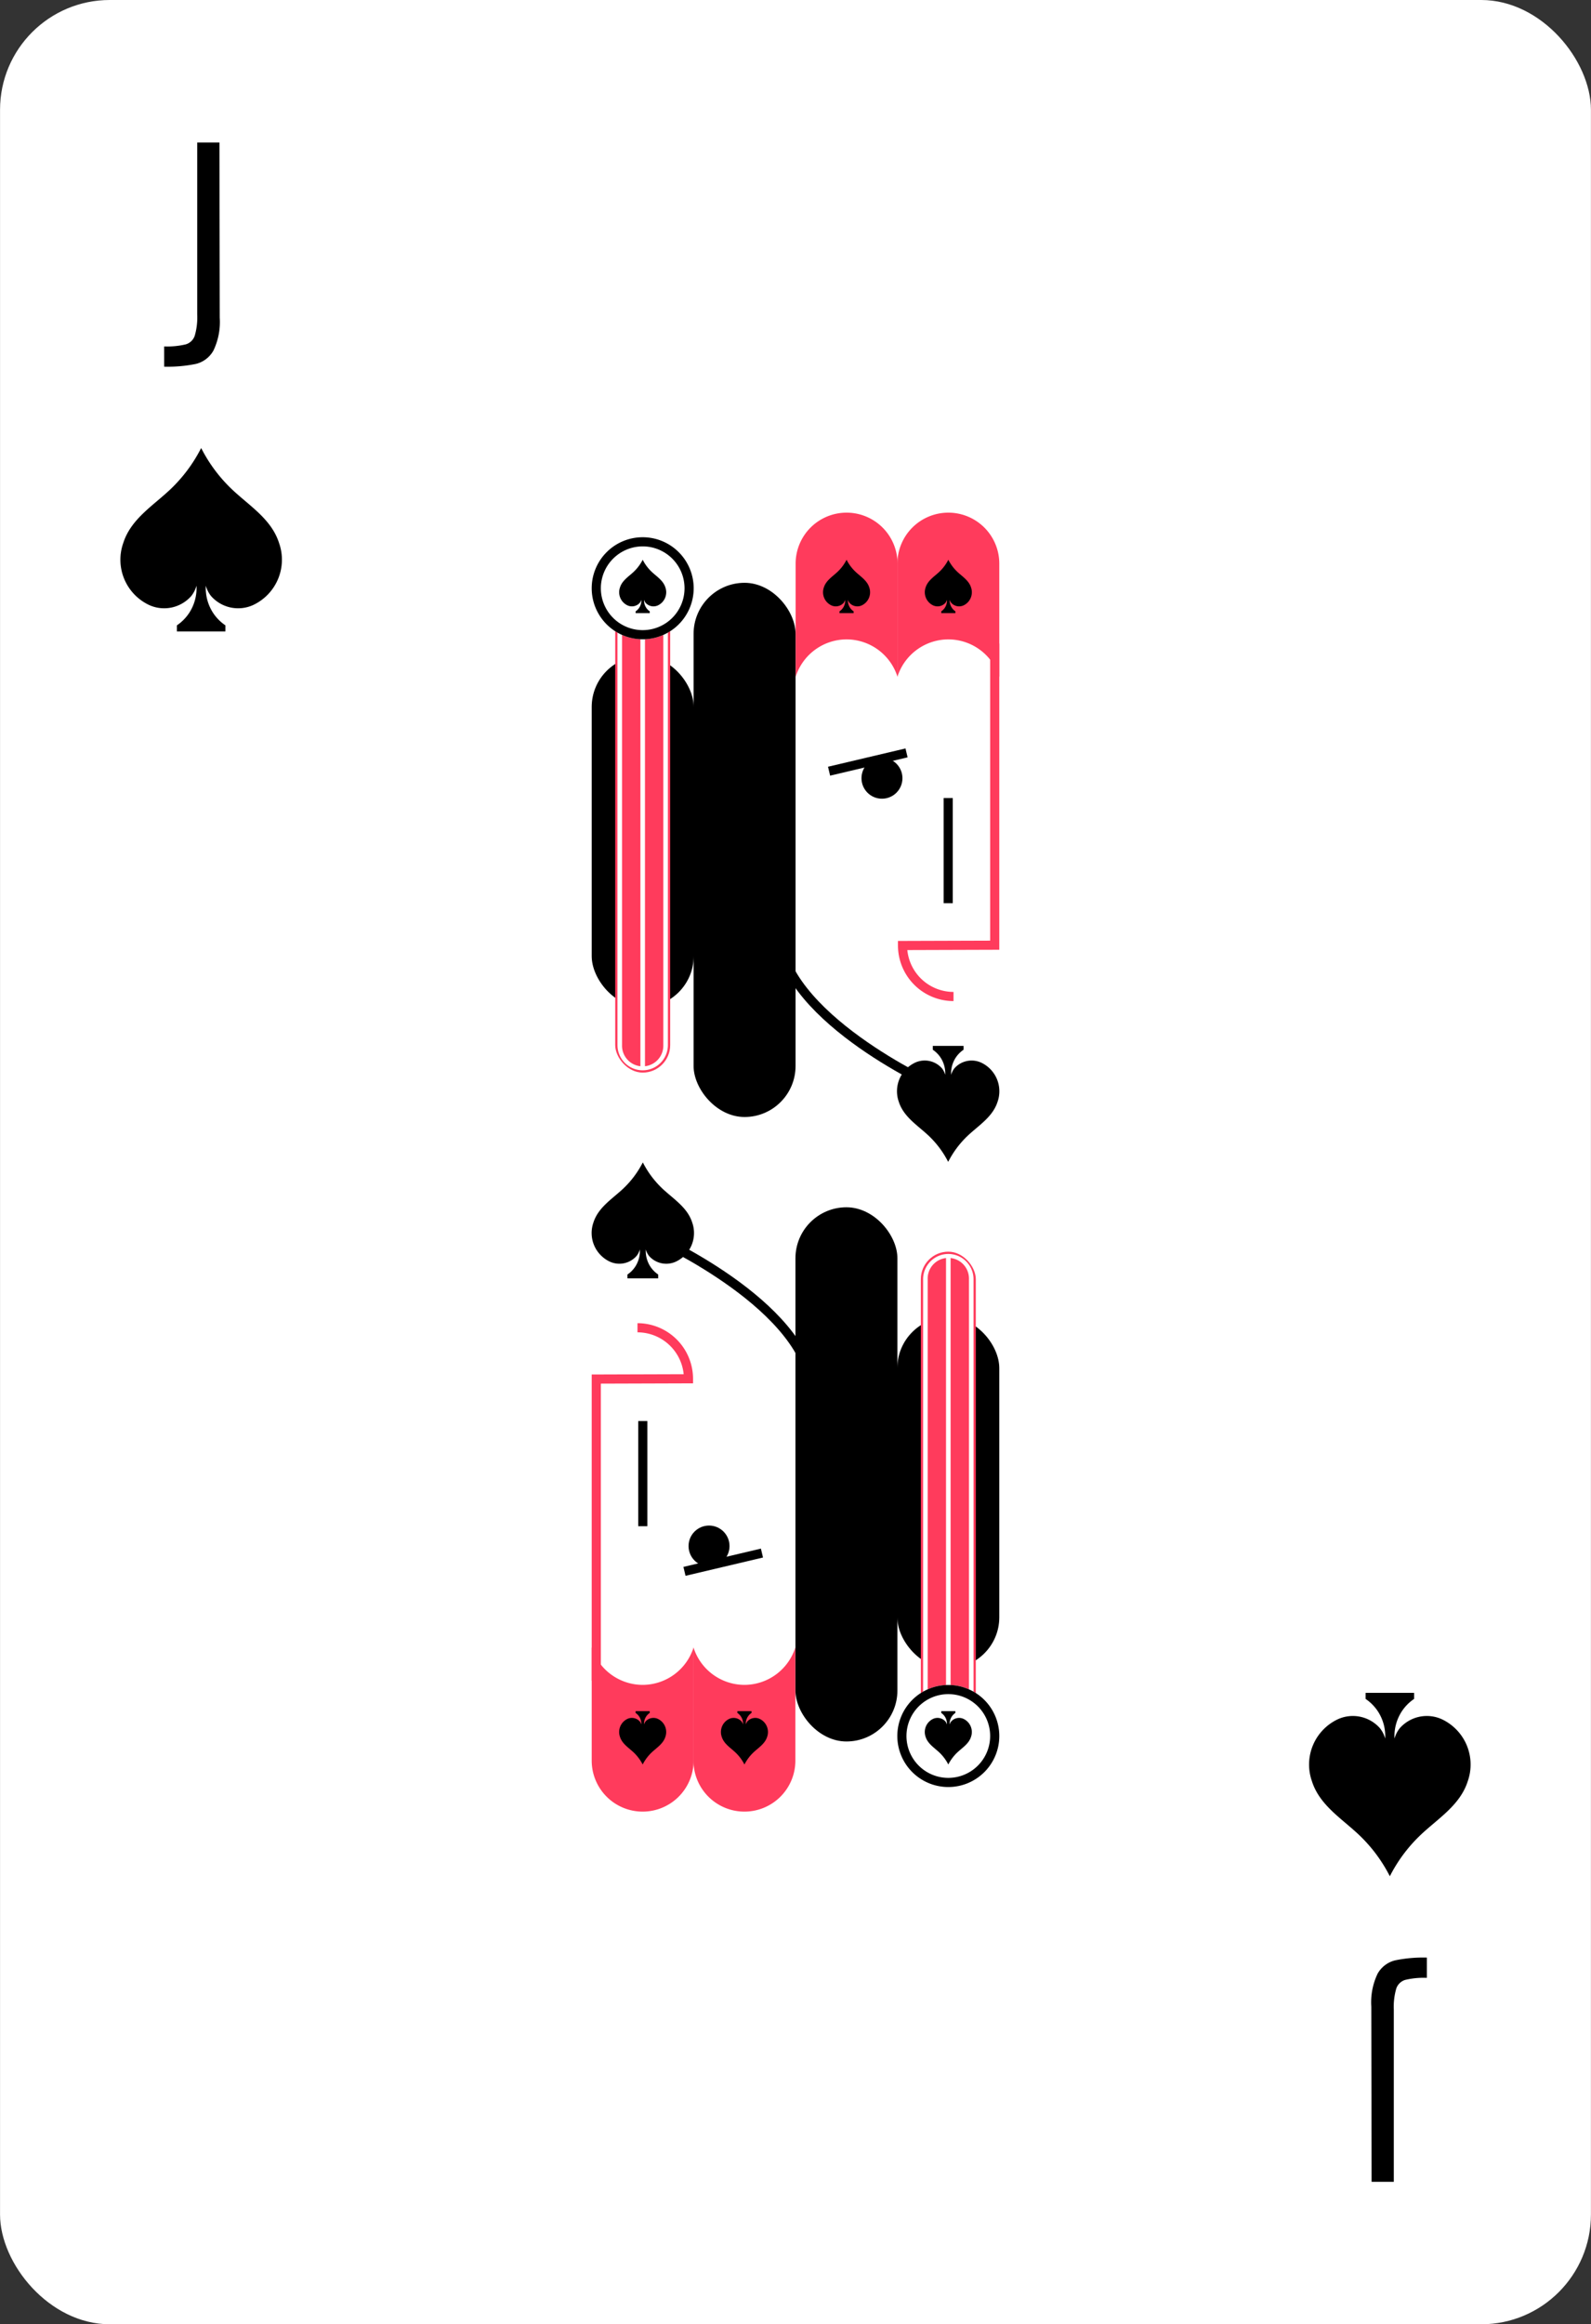 <svg xmlns="http://www.w3.org/2000/svg" viewBox="0 0 87 127"><rect x="0" y="0" width="87" height="127" fill="#333333" stroke="none"/><defs><style>.cls-1{fill:#fff;}.cls-2{fill:#ff3b5c;}</style></defs><title>card-spades-j</title><g id="artwork"><rect class="cls-1" x="0.002" width="86.995" height="127" rx="6"/><path d="M15.26,29.672c-.413-1.3-1.614-2.027-2.554-2.913a8.29,8.29,0,0,1-1.706-2.279,8.29,8.29,0,0,1-1.706,2.279c-.941.886-2.142,1.613-2.554,2.913a2.735,2.735,0,0,0,1.418,3.388,1.976,1.976,0,0,0,2.298-.489,1.58,1.58,0,0,0,.289-.568,2.484,2.484,0,0,1-.409,1.502,2.447,2.447,0,0,1-.663.665v.332h2.653v-.332a2.448,2.448,0,0,1-.663-.665,2.484,2.484,0,0,1-.409-1.502,1.58,1.58,0,0,0,.289.568,1.976,1.976,0,0,0,2.298.489A2.735,2.735,0,0,0,15.26,29.672Z"/><path d="M8.975,18.929a4.374,4.374,0,0,0,1.185-.113.741.741,0,0,0,.487-.465,3.562,3.562,0,0,0,.137-1.17V7.785h1.216l.016,9.572a3.617,3.617,0,0,1-.344,1.796,1.509,1.509,0,0,1-.952.73,7.626,7.626,0,0,1-1.744.152Z"/><path d="M71.74,97.328c.413,1.3,1.614,2.027,2.554,2.913a8.29,8.29,0,0,1,1.706,2.279,8.29,8.29,0,0,1,1.706-2.279c.941-.886,2.142-1.613,2.554-2.913a2.735,2.735,0,0,0-1.418-3.388,1.976,1.976,0,0,0-2.298.489,1.58,1.58,0,0,0-.289.568,2.484,2.484,0,0,1,.409-1.502,2.447,2.447,0,0,1,.663-.665v-.332H74.674v.332a2.448,2.448,0,0,1,.663.665,2.484,2.484,0,0,1,.409,1.502,1.58,1.58,0,0,0-.289-.568,1.976,1.976,0,0,0-2.298-.489A2.735,2.735,0,0,0,71.74,97.328Z"/><path d="M78.026,108.071a4.384,4.384,0,0,0-1.185.112.742.742,0,0,0-.487.466,3.562,3.562,0,0,0-.137,1.17v9.396H75.002l-.016-9.572a3.621,3.621,0,0,1,.344-1.797,1.508,1.508,0,0,1,.952-.729,7.593,7.593,0,0,1,1.744-.153Z"/><path d="M51.092,59.619c-.358-.16-8.772-3.983-8.772-8.852h.5c0,4.548,8.391,8.358,8.476,8.396Z"/><path class="cls-2" d="M52.141,54.7A3.041,3.041,0,0,1,49.103,51.663v-.249l5.041-.016V35.163h.5V51.896l-5.029.016a2.541,2.541,0,0,0,2.526,2.288Z"/><rect x="51.6" y="43.606" width="0.5" height="5.746"/><path class="cls-2" d="M51.858,34.937a2.929,2.929,0,0,0-2.786,2.047v-6.186a2.786,2.786,0,0,1,2.786-2.786h0a2.786,2.786,0,0,1,2.786,2.786v6.186A2.928,2.928,0,0,0,51.858,34.937Z"/><path d="M50.616,32.096c.12-.378.47-.589.744-.847a2.41,2.41,0,0,0,.497-.663,2.41,2.41,0,0,0,.497.663c.274.258.624.469.744.847a.794.794,0,0,1-.413.985.577.577,0,0,1-.669-.142.459.459,0,0,1-.084-.165.721.721,0,0,0,.119.437.712.712,0,0,0,.193.193v.097h-.773v-.097a.712.712,0,0,0,.193-.193.721.721,0,0,0,.119-.437.459.459,0,0,1-.084.165.577.577,0,0,1-.669.142A.794.794,0,0,1,50.616,32.096Z"/><path class="cls-2" d="M46.293,34.937a2.928,2.928,0,0,0-2.786,2.047v-6.186a2.786,2.786,0,0,1,2.786-2.786h0a2.786,2.786,0,0,1,2.786,2.786v6.186A2.929,2.929,0,0,0,46.293,34.937Z"/><path d="M45.051,32.096c.12-.378.47-.589.744-.847a2.41,2.41,0,0,0,.497-.663,2.41,2.41,0,0,0,.497.663c.274.258.624.469.744.847a.794.794,0,0,1-.413.985.577.577,0,0,1-.669-.142.459.459,0,0,1-.084-.165.721.721,0,0,0,.119.437.712.712,0,0,0,.193.193v.097h-.773v-.097a.712.712,0,0,0,.193-.193.721.721,0,0,0,.119-.437.459.459,0,0,1-.084.165.577.577,0,0,1-.669.142A.794.794,0,0,1,45.051,32.096Z"/><rect x="45.277" y="41.389" width="4.353" height="0.5" transform="translate(-8.294 12.011) rotate(-13.277)"/><circle cx="48.228" cy="42.522" r="1.12"/><path d="M54.549,60.203c-.262.822-1.022,1.282-1.619,1.842a5.243,5.243,0,0,0-1.081,1.441,5.243,5.243,0,0,0-1.081-1.441c-.596-.56-1.357-1.02-1.619-1.842a1.728,1.728,0,0,1,.899-2.143,1.254,1.254,0,0,1,1.456.309.998.998,0,0,1,.183.359,1.568,1.568,0,0,0-.259-.949,1.55,1.55,0,0,0-.42-.42v-.21h1.681v.21a1.549,1.549,0,0,0-.42.42,1.568,1.568,0,0,0-.259.95.999.999,0,0,1,.183-.359,1.254,1.254,0,0,1,1.456-.309A1.728,1.728,0,0,1,54.549,60.203Z"/><rect x="37.927" y="31.844" width="5.576" height="29.189" rx="2.788" transform="translate(81.43 92.878) rotate(-180)"/><rect x="32.356" y="35.842" width="5.576" height="19.189" rx="2.788"/><rect class="cls-2" x="33.64" y="33.009" width="3.007" height="25.599" rx="1.504" transform="translate(70.288 91.617) rotate(180)"/><rect class="cls-1" x="35.019" y="33.353" width="0.25" height="24.982"/><path class="cls-1" d="M35.144,58.483a1.38,1.38,0,0,1-1.379-1.379v-22.592a1.379,1.379,0,0,1,2.757,0v22.592A1.38,1.38,0,0,1,35.144,58.483Zm0-25.099a1.13,1.13,0,0,0-1.129,1.128v22.592a1.129,1.129,0,1,0,2.257,0v-22.592A1.13,1.13,0,0,0,35.144,33.384Z"/><circle class="cls-1" cx="35.144" cy="32.143" r="2.788"/><path d="M35.144,29.855a2.288,2.288,0,1,1-2.288,2.288,2.291,2.291,0,0,1,2.288-2.288m0-.5a2.788,2.788,0,1,0,2.788,2.788,2.788,2.788,0,0,0-2.788-2.788Z"/><path d="M33.903,32.096c.12-.378.47-.589.744-.847a2.41,2.41,0,0,0,.497-.663,2.41,2.41,0,0,0,.497.663c.274.258.624.469.744.847a.794.794,0,0,1-.413.985.577.577,0,0,1-.669-.142.459.459,0,0,1-.084-.165.721.721,0,0,0,.119.437.712.712,0,0,0,.193.193v.097h-.773v-.097a.713.713,0,0,0,.193-.193.721.721,0,0,0,.119-.437.459.459,0,0,1-.084.165.577.577,0,0,1-.669.142A.794.794,0,0,1,33.903,32.096Z"/><path d="M35.908,67.381c.358.16,8.772,3.983,8.772,8.852h-.5c0-4.548-8.391-8.358-8.476-8.396Z"/><path class="cls-2" d="M34.859,72.3a3.041,3.041,0,0,1,3.038,3.038v.249l-5.041.016V91.837h-.5V75.104l5.029-.016a2.541,2.541,0,0,0-2.526-2.288Z"/><rect x="34.9" y="77.648" width="0.5" height="5.746"/><path class="cls-2" d="M35.142,92.063a2.929,2.929,0,0,0,2.786-2.047v6.186a2.786,2.786,0,0,1-2.786,2.786h-0a2.786,2.786,0,0,1-2.786-2.786v-6.186A2.928,2.928,0,0,0,35.142,92.063Z"/><path d="M36.384,94.904c-.12.378-.47.589-.744.847a2.41,2.41,0,0,0-.497.663,2.41,2.41,0,0,0-.497-.663c-.274-.258-.624-.469-.744-.847a.794.794,0,0,1,.413-.985.577.577,0,0,1,.669.142.459.459,0,0,1,.084.165.721.721,0,0,0-.119-.437.712.712,0,0,0-.193-.193v-.097h.773v.097a.712.712,0,0,0-.193.193.721.721,0,0,0-.119.437.459.459,0,0,1,.084-.165.577.577,0,0,1,.669-.142A.794.794,0,0,1,36.384,94.904Z"/><path class="cls-2" d="M40.707,92.063a2.928,2.928,0,0,0,2.786-2.047v6.186a2.786,2.786,0,0,1-2.786,2.786h-0a2.786,2.786,0,0,1-2.786-2.786v-6.186A2.929,2.929,0,0,0,40.707,92.063Z"/><path d="M41.949,94.904c-.12.378-.47.589-.744.847a2.41,2.41,0,0,0-.497.663,2.41,2.41,0,0,0-.497-.663c-.274-.258-.624-.469-.744-.847a.794.794,0,0,1,.413-.985.577.577,0,0,1,.669.142.459.459,0,0,1,.084.165.721.721,0,0,0-.119-.437.712.712,0,0,0-.193-.193v-.097h.773v.097a.712.712,0,0,0-.193.193.721.721,0,0,0-.119.437.459.459,0,0,1,.084-.165.577.577,0,0,1,.669-.142A.794.794,0,0,1,41.949,94.904Z"/><rect x="37.37" y="85.111" width="4.353" height="0.5" transform="translate(-18.546 11.363) rotate(-13.277)"/><circle cx="38.772" cy="84.478" r="1.12"/><path d="M32.451,66.797c.262-.822,1.022-1.282,1.619-1.842a5.243,5.243,0,0,0,1.081-1.441,5.243,5.243,0,0,0,1.081,1.441c.596.56,1.357,1.02,1.619,1.842a1.728,1.728,0,0,1-.899,2.143,1.254,1.254,0,0,1-1.456-.309.998.998,0,0,1-.183-.359,1.568,1.568,0,0,0,.259.949,1.55,1.55,0,0,0,.42.42v.21H34.31v-.21a1.549,1.549,0,0,0,.42-.42,1.568,1.568,0,0,0,.259-.95.999.999,0,0,1-.183.359,1.254,1.254,0,0,1-1.456.309A1.728,1.728,0,0,1,32.451,66.797Z"/><rect x="43.497" y="65.967" width="5.576" height="29.189" rx="2.788"/><rect x="49.068" y="71.969" width="5.576" height="19.189" rx="2.788" transform="translate(103.712 163.127) rotate(180)"/><rect class="cls-2" x="50.353" y="68.392" width="3.007" height="25.599" rx="1.504"/><rect class="cls-1" x="51.731" y="68.665" width="0.25" height="24.982"/><path class="cls-1" d="M51.856,68.517a1.38,1.38,0,0,1,1.379,1.379v22.592a1.379,1.379,0,0,1-2.757,0v-22.592A1.38,1.38,0,0,1,51.856,68.517Zm0,25.099a1.13,1.13,0,0,0,1.129-1.128v-22.592a1.129,1.129,0,1,0-2.257,0v22.592A1.13,1.13,0,0,0,51.856,93.616Z"/><circle class="cls-1" cx="51.856" cy="94.857" r="2.788"/><path d="M51.856,97.145a2.288,2.288,0,1,1,2.288-2.288,2.291,2.291,0,0,1-2.288,2.288m0,.5a2.788,2.788,0,1,0-2.788-2.788,2.788,2.788,0,0,0,2.788,2.788Z"/><path d="M53.097,94.904c-.12.378-.47.589-.744.847a2.41,2.41,0,0,0-.497.663,2.41,2.41,0,0,0-.497-.663c-.274-.258-.624-.469-.744-.847a.794.794,0,0,1,.413-.985.577.577,0,0,1,.669.142.459.459,0,0,1,.084.165.721.721,0,0,0-.119-.437.712.712,0,0,0-.193-.193v-.097h.773v.097a.713.713,0,0,0-.193.193.721.721,0,0,0-.119.437.459.459,0,0,1,.084-.165.577.577,0,0,1,.669-.142A.794.794,0,0,1,53.097,94.904Z"/></g></svg>